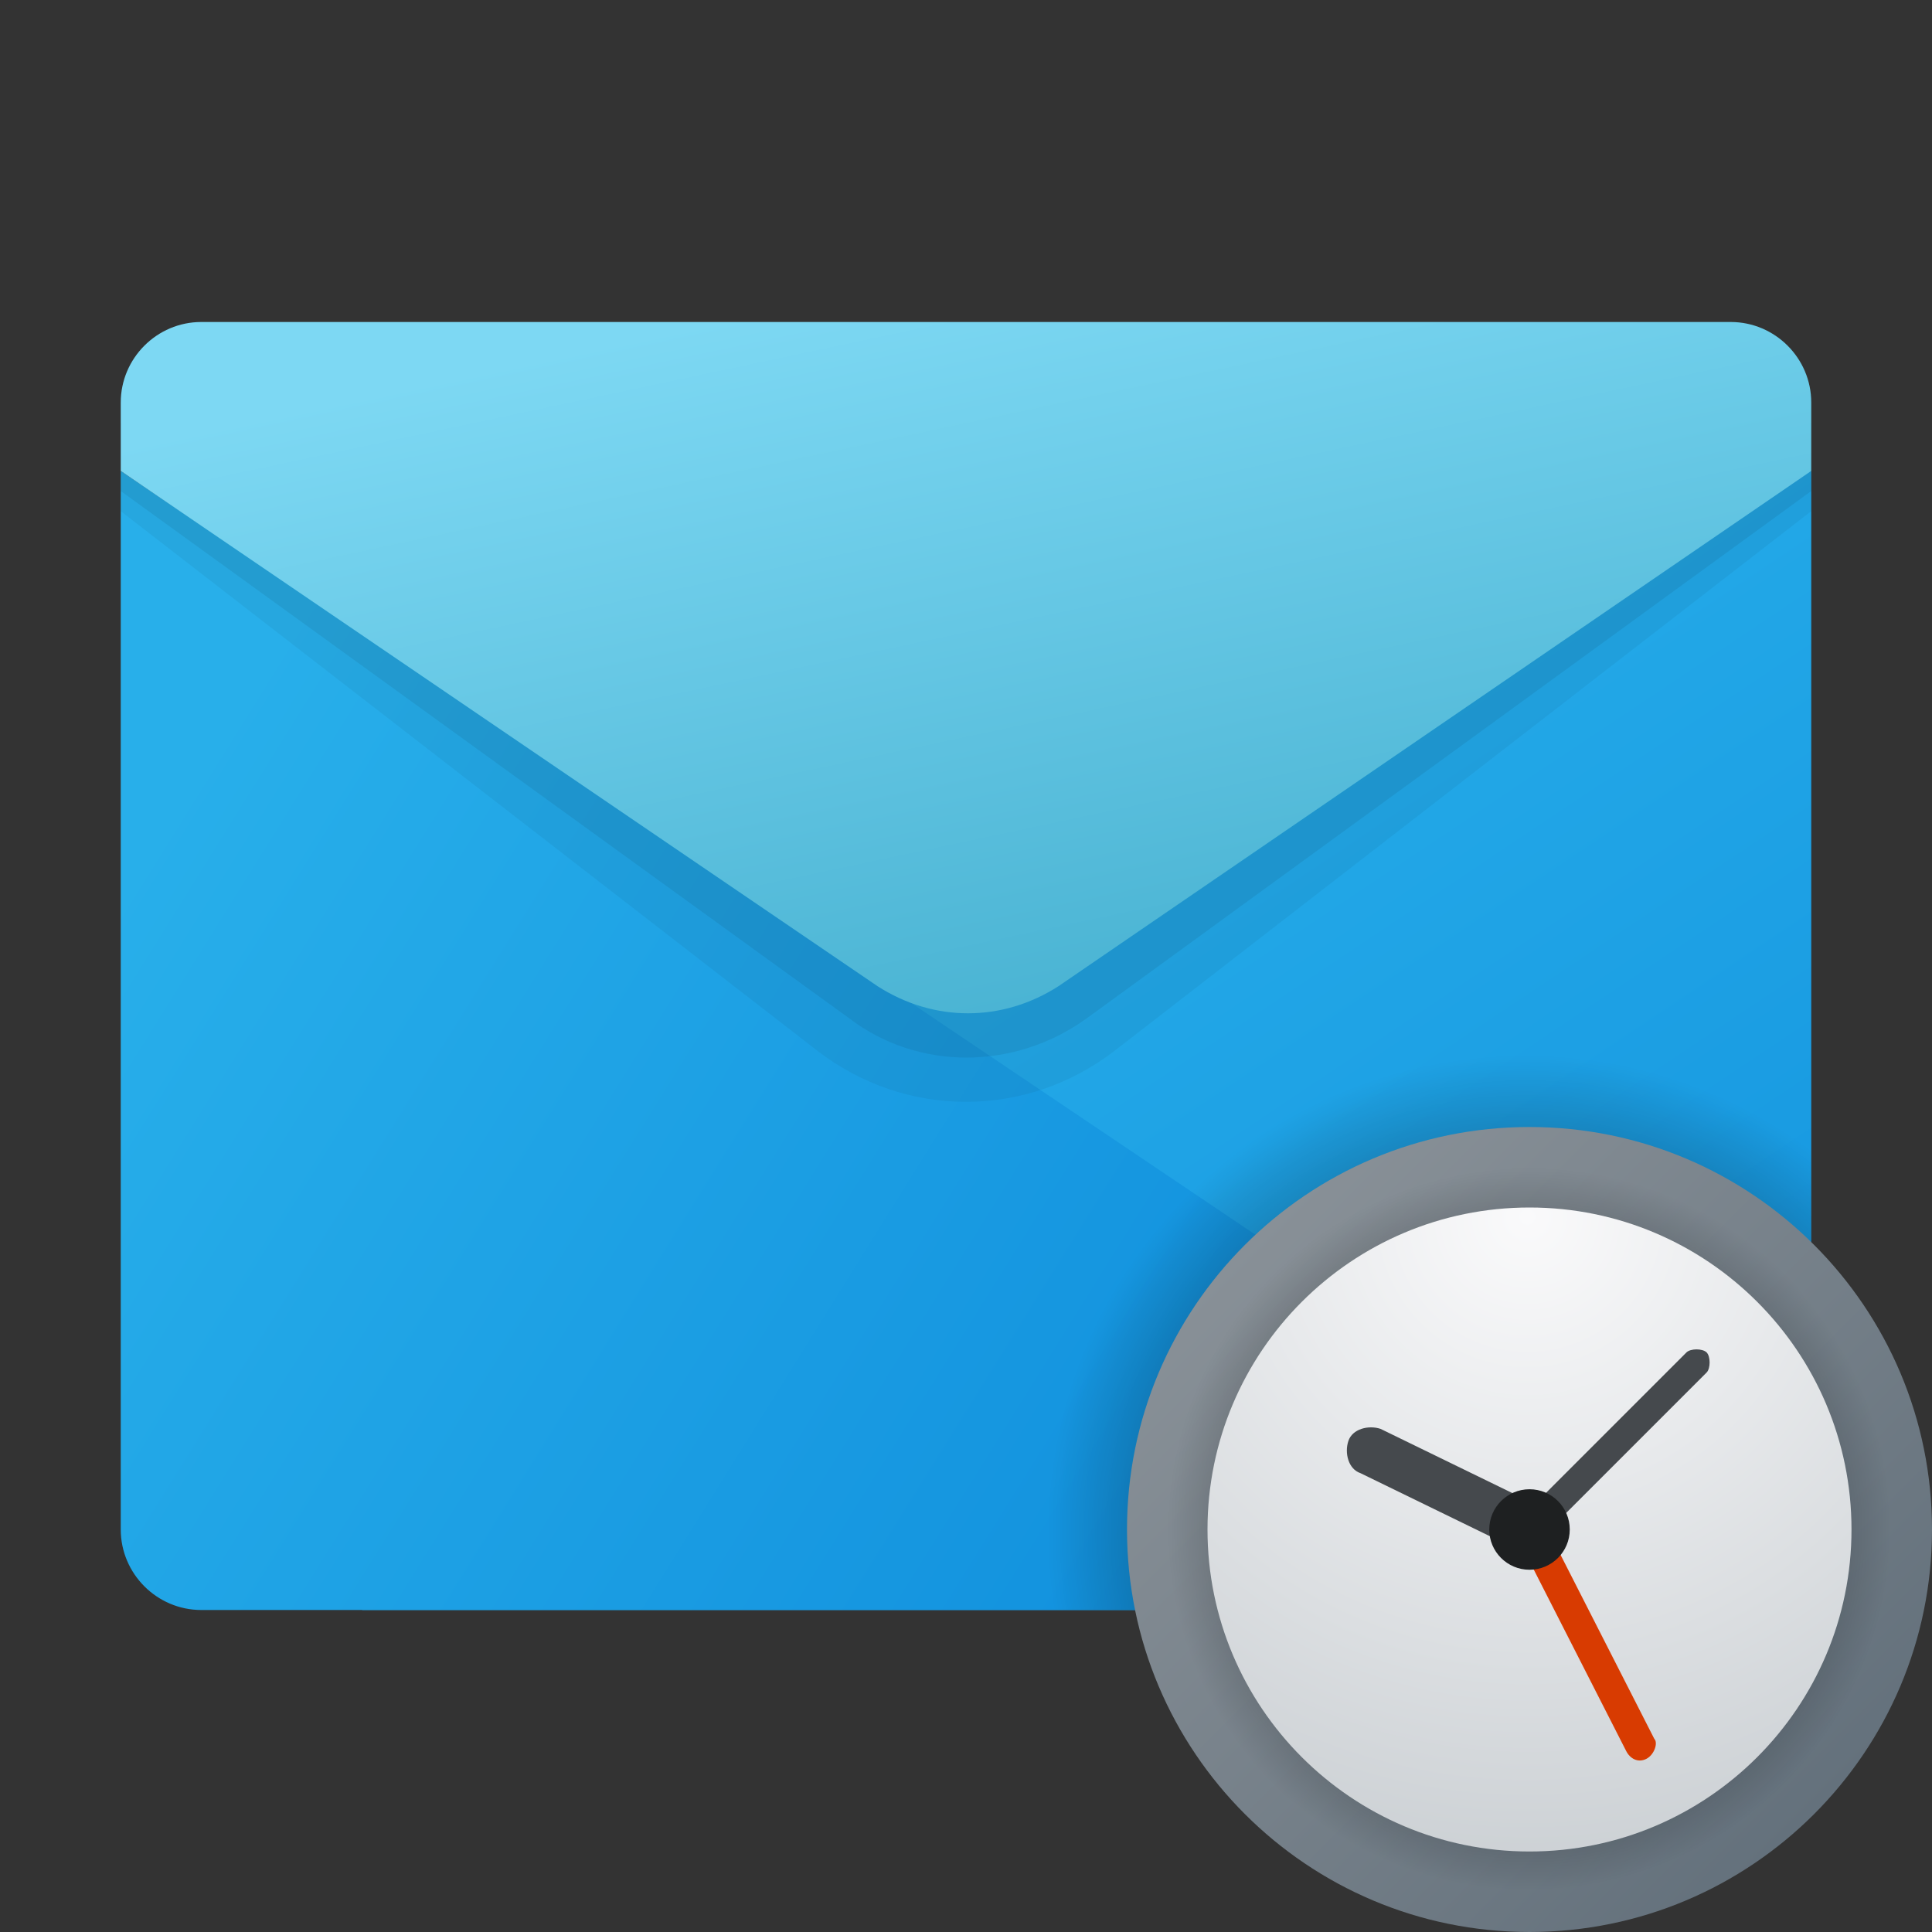 <svg width="24" height="24" viewBox="0 0 24 24" fill="none" xmlns="http://www.w3.org/2000/svg">
<rect x="0" y="0" width="24" height="24" fill="#333333" stroke="none"/>
<g id="schedule-mail">
<path id="Vector" d="M4.5 13L22.5 5.85V19C22.5 19.55 22.05 20 21.5 20H4.5V13Z" fill="url(#paint0_linear_206_8621)"/>
<path id="Vector_2" d="M1.5 5.85V19C1.5 19.55 1.95 20 2.5 20H21.5C21.75 20 21.95 19.9 22.15 19.75L1.5 5.85Z" fill="url(#paint1_linear_206_8621)"/>
<path id="Vector_3" opacity="0.05" d="M1.5 5.5H22.5V6.35L13.85 13.05C12.75 13.9 11.25 13.9 10.15 13.05L1.5 6.35V5.5Z" fill="black"/>
<path id="Vector_4" opacity="0.07" d="M1.5 5.25H22.5V6.1L13.5 12.65C12.6 13.3 11.4 13.3 10.55 12.65L1.5 6.1V5.25Z" fill="black"/>
<path id="Vector_5" d="M2.5 4H21.5C22.05 4 22.5 4.45 22.5 5V5.85L13.15 12.25C12.45 12.7 11.6 12.7 10.9 12.25L1.5 5.85V5C1.5 4.45 1.95 4 2.5 4Z" fill="url(#paint2_linear_206_8621)"/>
<path id="Vector_6" d="M19 13C15.7 13 13 15.7 13 19C13 19.35 13.05 19.65 13.1 20H21.5C22.05 20 22.5 19.55 22.5 19V14.15C21.5 13.4 20.3 13 19 13Z" fill="url(#paint3_radial_206_8621)"/>
<path id="Vector_7" d="M19 24C21.761 24 24 21.761 24 19C24 16.239 21.761 14 19 14C16.239 14 14 16.239 14 19C14 21.761 16.239 24 19 24Z" fill="url(#paint4_linear_206_8621)"/>
<path id="Vector_8" d="M19 23.5C21.485 23.5 23.5 21.485 23.5 19C23.5 16.515 21.485 14.5 19 14.5C16.515 14.5 14.5 16.515 14.5 19C14.5 21.485 16.515 23.5 19 23.5Z" fill="url(#paint5_radial_206_8621)"/>
<path id="Vector_9" d="M19 23C21.209 23 23 21.209 23 19C23 16.791 21.209 15 19 15C16.791 15 15 16.791 15 19C15 21.209 16.791 23 19 23Z" fill="url(#paint6_radial_206_8621)"/>
<path id="Vector_10" d="M20.45 21.85C20.35 21.9 20.25 21.85 20.2 21.75L18.85 19.1C18.8 19 18.85 18.9 18.95 18.85C19.05 18.8 19.15 18.85 19.2 18.95L20.55 21.6C20.6 21.65 20.55 21.8 20.45 21.85Z" fill="#D83B01"/>
<path id="Vector_11" d="M19 19.2C18.95 19.2 18.9 19.2 18.85 19.15C18.8 19.1 18.8 18.95 18.85 18.9L20.95 16.8C21 16.75 21.15 16.75 21.2 16.8C21.25 16.85 21.25 17 21.2 17.05L19.1 19.15C19.1 19.15 19.05 19.2 19 19.2Z" fill="#45494D"/>
<path id="Vector_12" d="M19 19.3C18.95 19.3 18.9 19.3 18.85 19.25L16.9 18.3C16.75 18.25 16.7 18.05 16.75 17.9C16.8 17.75 17 17.7 17.15 17.75L19.1 18.7C19.25 18.75 19.3 18.95 19.25 19.1C19.25 19.25 19.1 19.3 19 19.3Z" fill="#45494D"/>
<path id="Vector_13" d="M19 19.5C19.276 19.5 19.5 19.276 19.5 19C19.5 18.724 19.276 18.5 19 18.5C18.724 18.5 18.5 18.724 18.5 19C18.5 19.276 18.724 19.5 19 19.5Z" fill="#1E2021"/>
</g>
<defs>
<linearGradient id="paint0_linear_206_8621" x1="10.758" y1="8.819" x2="22.796" y2="26.837" gradientUnits="userSpaceOnUse">
<stop stop-color="#28AFEA"/>
<stop offset="1" stop-color="#0B88DA"/>
</linearGradient>
<linearGradient id="paint1_linear_206_8621" x1="0.704" y1="12.205" x2="18.166" y2="23.082" gradientUnits="userSpaceOnUse">
<stop stop-color="#28AFEA"/>
<stop offset="1" stop-color="#0B88DA"/>
</linearGradient>
<linearGradient id="paint2_linear_206_8621" x1="8.121" y1="4.132" x2="10.23" y2="14.074" gradientUnits="userSpaceOnUse">
<stop stop-color="#7DD8F3"/>
<stop offset="1" stop-color="#45B0D0"/>
</linearGradient>
<radialGradient id="paint3_radial_206_8621" cx="0" cy="0" r="1" gradientUnits="userSpaceOnUse" gradientTransform="translate(18.947 19.038) scale(5.929)">
<stop/>
<stop offset="1" stop-opacity="0"/>
</radialGradient>
<linearGradient id="paint4_linear_206_8621" x1="15.464" y1="15.464" x2="22.535" y2="22.535" gradientUnits="userSpaceOnUse">
<stop stop-color="#889097"/>
<stop offset="1" stop-color="#64717C"/>
</linearGradient>
<radialGradient id="paint5_radial_206_8621" cx="0" cy="0" r="1" gradientUnits="userSpaceOnUse" gradientTransform="translate(19 19) scale(4.5)">
<stop/>
<stop offset="1" stop-opacity="0"/>
</radialGradient>
<radialGradient id="paint6_radial_206_8621" cx="0" cy="0" r="1" gradientUnits="userSpaceOnUse" gradientTransform="translate(18.974 15.093) scale(8.914)">
<stop stop-color="#FAFAFB"/>
<stop offset="1" stop-color="#C8CDD1"/>
</radialGradient>
</defs>
</svg>
